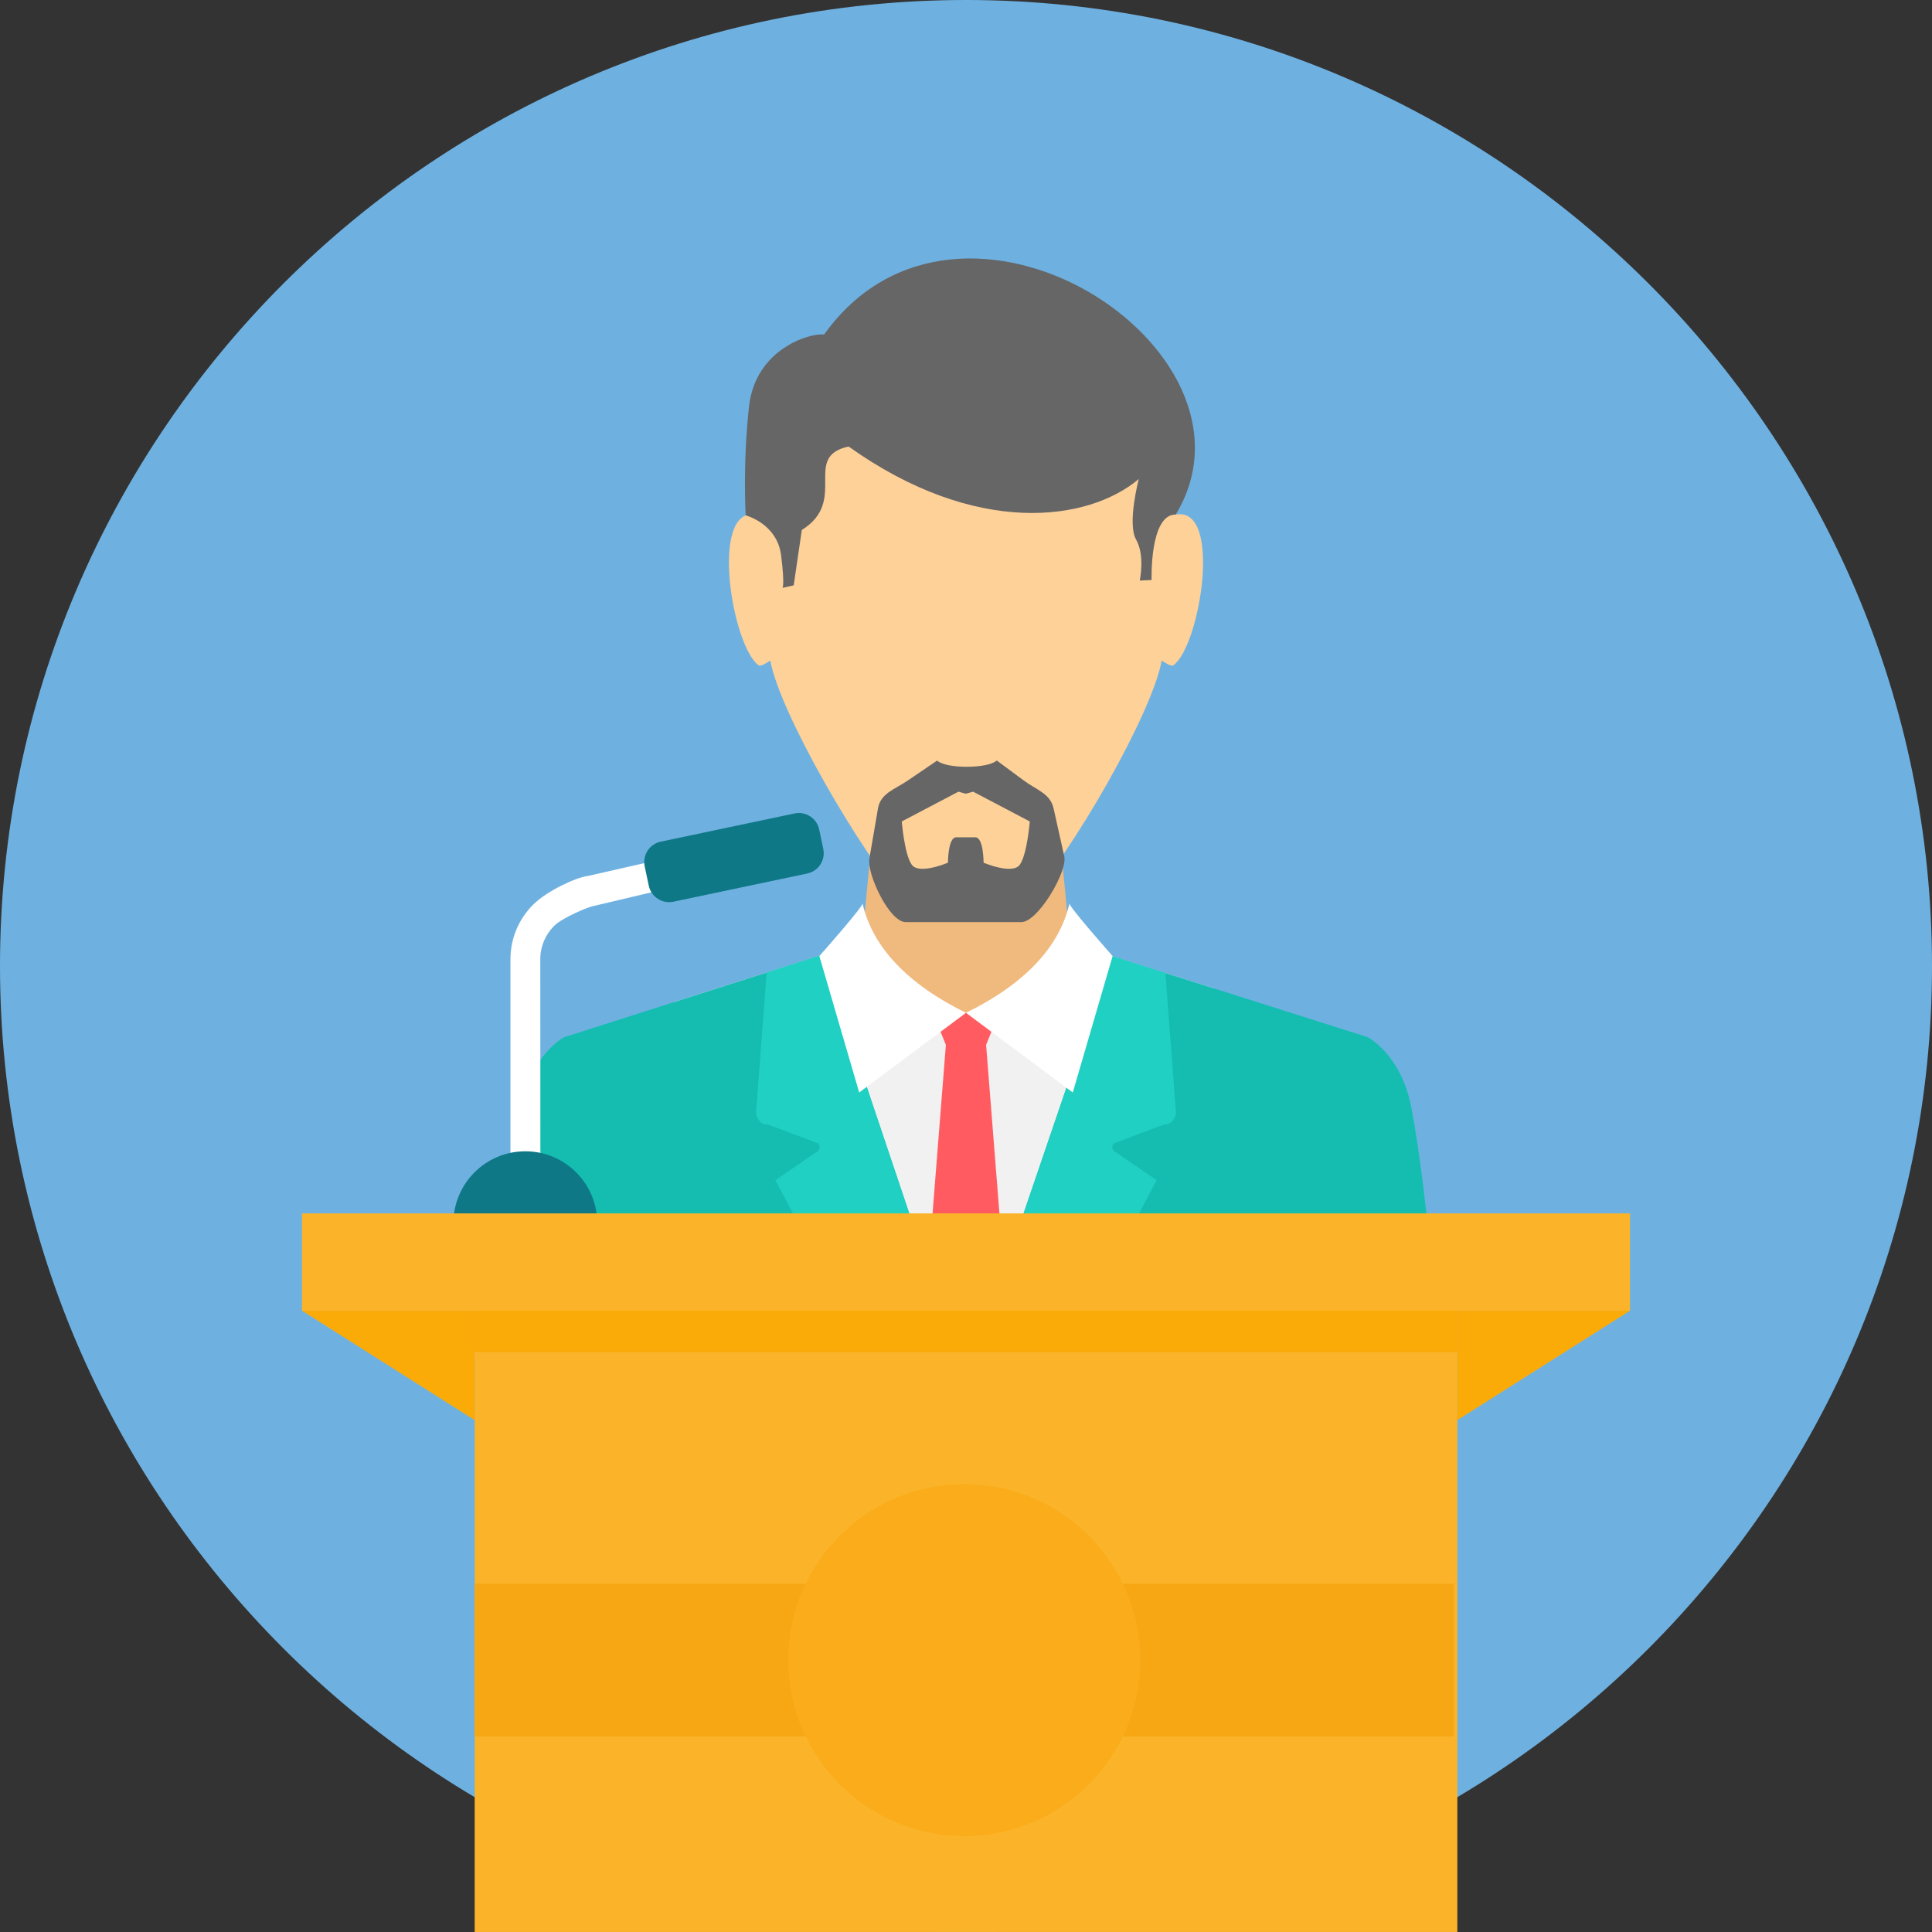 <?xml version="1.0" encoding="iso-8859-1"?>
<!-- Generator: Adobe Illustrator 19.0.0, SVG Export Plug-In . SVG Version: 6.00 Build 0)  -->
<svg version="1.1" id="Layer_1" xmlns="http://www.w3.org/2000/svg" xmlns:xlink="http://www.w3.org/1999/xlink" x="0px" y="0px"
	 viewBox="0 0 512 512" style="enable-background:new 0 0 512 512;" xml:space="preserve">
<rect x="0" y="0" width="512" height="512" fill="#333333" stroke="none"/>
<path style="fill:#6EB1E1;" d="M256,512c140.999,0,256-115.001,256-256S396.999,0,256,0S0,115.001,0,256S115.001,512,256,512z"/>
<path style="fill:#F0B97D;" d="M232.664,205.605h9.269h28.126h9.269l3.783,39.328l6.714,5.388l14.16,9.018l-47.989,113.355
	l-47.989-113.355l14.16-9.018l6.714-5.383l3.779-39.332H232.664z"/>
<path style="fill:#F1F1F1;" d="M217.266,253.232l-38.678,12.347l77.408,107.115l65.858-110.708l-27.328-8.666l-24.064,16.988
	h-28.849l-24.351-17.077H217.266z"/>
<path style="fill:#FF5B61;" d="M247.362,268.751l3.306,8.156l-7.349,92.954l12.676,9.704l12.681-9.704l-7.349-92.954l3.306-8.156
	l-8.638-0.343L247.362,268.751z"/>
<path style="fill:#15BDB1;" d="M217.929,253.023l-68.413,21.838c0,0-8.856,4.604-11.527,18.607
	c-2.564,13.414-3.885,27.119-5.907,45.615c32.632,29.943,76.137,48.225,123.917,48.225s91.29-18.282,123.922-48.23
	c-2.026-18.495-3.348-32.201-5.912-45.615c-2.675-14.007-11.531-18.607-11.531-18.607L294.53,253.32L256,366.323l-38.066-113.3
	H217.929z"/>
<path style="fill:#20D0C2;" d="M217.929,253.023l-14.758,4.711l-2.833,37.445c0,0,0.784,3.074,3.125,2.801l13.316,5.008
	c0,0,0.872,0.876,0.093,1.975l-11.397,7.808l39.379,74.223c3.691,0.213,7.405,0.32,11.142,0.32c3.742,0,7.456-0.107,11.142-0.32
	l39.383-74.223l-11.397-7.808c-0.784-1.099,0.093-1.975,0.093-1.975l13.316-5.008c2.341,0.274,3.125-2.801,3.125-2.801
	l-2.828-37.325l-14.304-4.535l-38.53,113.003L217.929,253.023z"/>
<path style="fill:#FED198;" d="M201.65,125.624c0,3.658-1.335,7.233-1.233,10.743c-12.505-2.323-6.468,34.825,0.612,39.93
	c0.561,0.408,1.943-0.501,3.111-1.243c2.453,13.659,23.401,50.168,36.717,65.534c3.7,4.266,26.317,4.196,29.976,0.162
	c13.641-15.013,34.561-51.953,37.028-65.696c1.168,0.742,2.55,1.651,3.111,1.243c7.075-5.105,13.112-42.253,0.607-39.93
	c0.097-3.51-1.233-7.085-1.233-10.743c-0.691-28.844-26.827-43.241-54.35-43.366c-27.518,0.125-53.655,14.522-54.35,43.366H201.65z"
	/>
<path style="fill:#666666;" d="M218.407,88.647c-3.941-0.459-18.185,3.904-19.896,18.978s-0.895,28.96-0.895,28.96
	s8.346,2.105,9.398,10.66c1.048,8.559,0.301,8.559,0.301,8.559l3.023-0.682l2.151-14.666c12.486-7.827-0.093-19.413,12.394-22.126
	c33.727,24.036,63.489,19.923,76.907,8.615c0,0-3.13,11.828-0.714,16.043c2.411,4.219,0.974,10.864,0.974,10.864l3.134-0.148
	c0,0-0.57-17.42,6.394-17.341C338.04,92.672,254.271,38.405,218.407,88.647z"/>
<g>
	<path style="fill:#FFFFFF;" d="M228.561,239.322c0.978,0.065-11.425,14.053-11.425,14.053l10.558,36.147l28.302-21.115
		C240.43,260.766,231.139,250.872,228.561,239.322z"/>
	<path style="fill:#FFFFFF;" d="M283.439,239.322c-0.983,0.065,11.415,14.053,11.415,14.053l-10.558,36.147l-28.302-21.115
		c15.57-7.641,24.861-17.536,27.439-29.085H283.439z"/>
</g>
<path style="fill:#666666;" d="M240.597,206.829l7.743-5.267c2.379,2.216,13.446,2.184,15.811-0.023l7.14,5.29
	c3.464,2.564,7.034,3.445,7.924,7.423l2.833,12.718c0.89,3.987-7.001,17.392-11.346,17.392h-30.694
	c-4.344,0-10.307-12.792-9.616-16.826l2.281-13.284C233.364,210.218,237.027,209.259,240.597,206.829z M253.997,209.801
	L253.997,209.801l-15.018,7.891c0,0,0.695,8.726,2.643,11.462c1.943,2.731,9.593-0.529,9.593-0.529s0-6.834,2.226-6.728
	c0.023,0,4.984,0,5.003,0c2.221-0.107,2.221,6.728,2.221,6.728s7.65,3.26,9.598,0.529c1.943-2.736,2.643-11.462,2.643-11.462
	l-15.018-7.891l-1.947,0.547l-1.947-0.547H253.997z"/>
<path style="fill:#FFFFFF;" d="M155.669,232.168l45.986-10.46v7.905l-44.242,10.46c-1.085,0.093-8.295,3.028-10.558,5.29
	c-2.263,2.263-3.672,5.383-3.672,8.814c0,22.52,0.037,45.021,0.037,67.504h-3.992h-3.95v-3.955v-63.549
	c0-5.61,2.29-10.715,5.986-14.406c3.695-3.695,11.411-7.247,14.406-7.609V232.168z"/>
<g>
	<path style="fill:#0E7886;" d="M175.087,223.052l35.493-7.483c2.958-0.621,5.888,1.284,6.514,4.242l1.085,5.165
		c0.626,2.958-1.284,5.888-4.242,6.51l-35.493,7.483c-2.958,0.621-5.888-1.289-6.51-4.242l-1.09-5.165
		C170.223,226.604,172.129,223.674,175.087,223.052z"/>
	<path style="fill:#0E7886;" d="M139.218,305.106c10.525,0,19.056,8.531,19.056,19.056l-0.005,0.125h-38.103l-0.005-0.125
		C120.162,313.642,128.693,305.106,139.218,305.106z"/>
</g>
<g>
	<path style="fill:#FBB429;" d="M80.028,321.566h351.94v25.784H80.028V321.566z"/>
	<path style="fill:#FBB429;" d="M125.795,347.35h260.409v164.645H125.795V347.35z"/>
</g>
<g>
	<path style="fill:#FBAB08;" d="M80.028,347.35l45.768,29.007V347.35H80.028z M431.968,347.35L431.968,347.35L386.2,376.357V347.35
		H431.968z"/>
	<path style="fill:#FBAB08;" d="M125.795,347.35h260.409v10.956H125.795V347.35z"/>
</g>
<rect x="125.795" y="419.686" style="fill:#F7A713;" width="259.496" height="40.501"/>
<circle style="fill:#FAAC1B;" cx="255.546" cy="439.938" r="46.644"/>
<g>
</g>
<g>
</g>
<g>
</g>
<g>
</g>
<g>
</g>
<g>
</g>
<g>
</g>
<g>
</g>
<g>
</g>
<g>
</g>
<g>
</g>
<g>
</g>
<g>
</g>
<g>
</g>
<g>
</g>
</svg>
